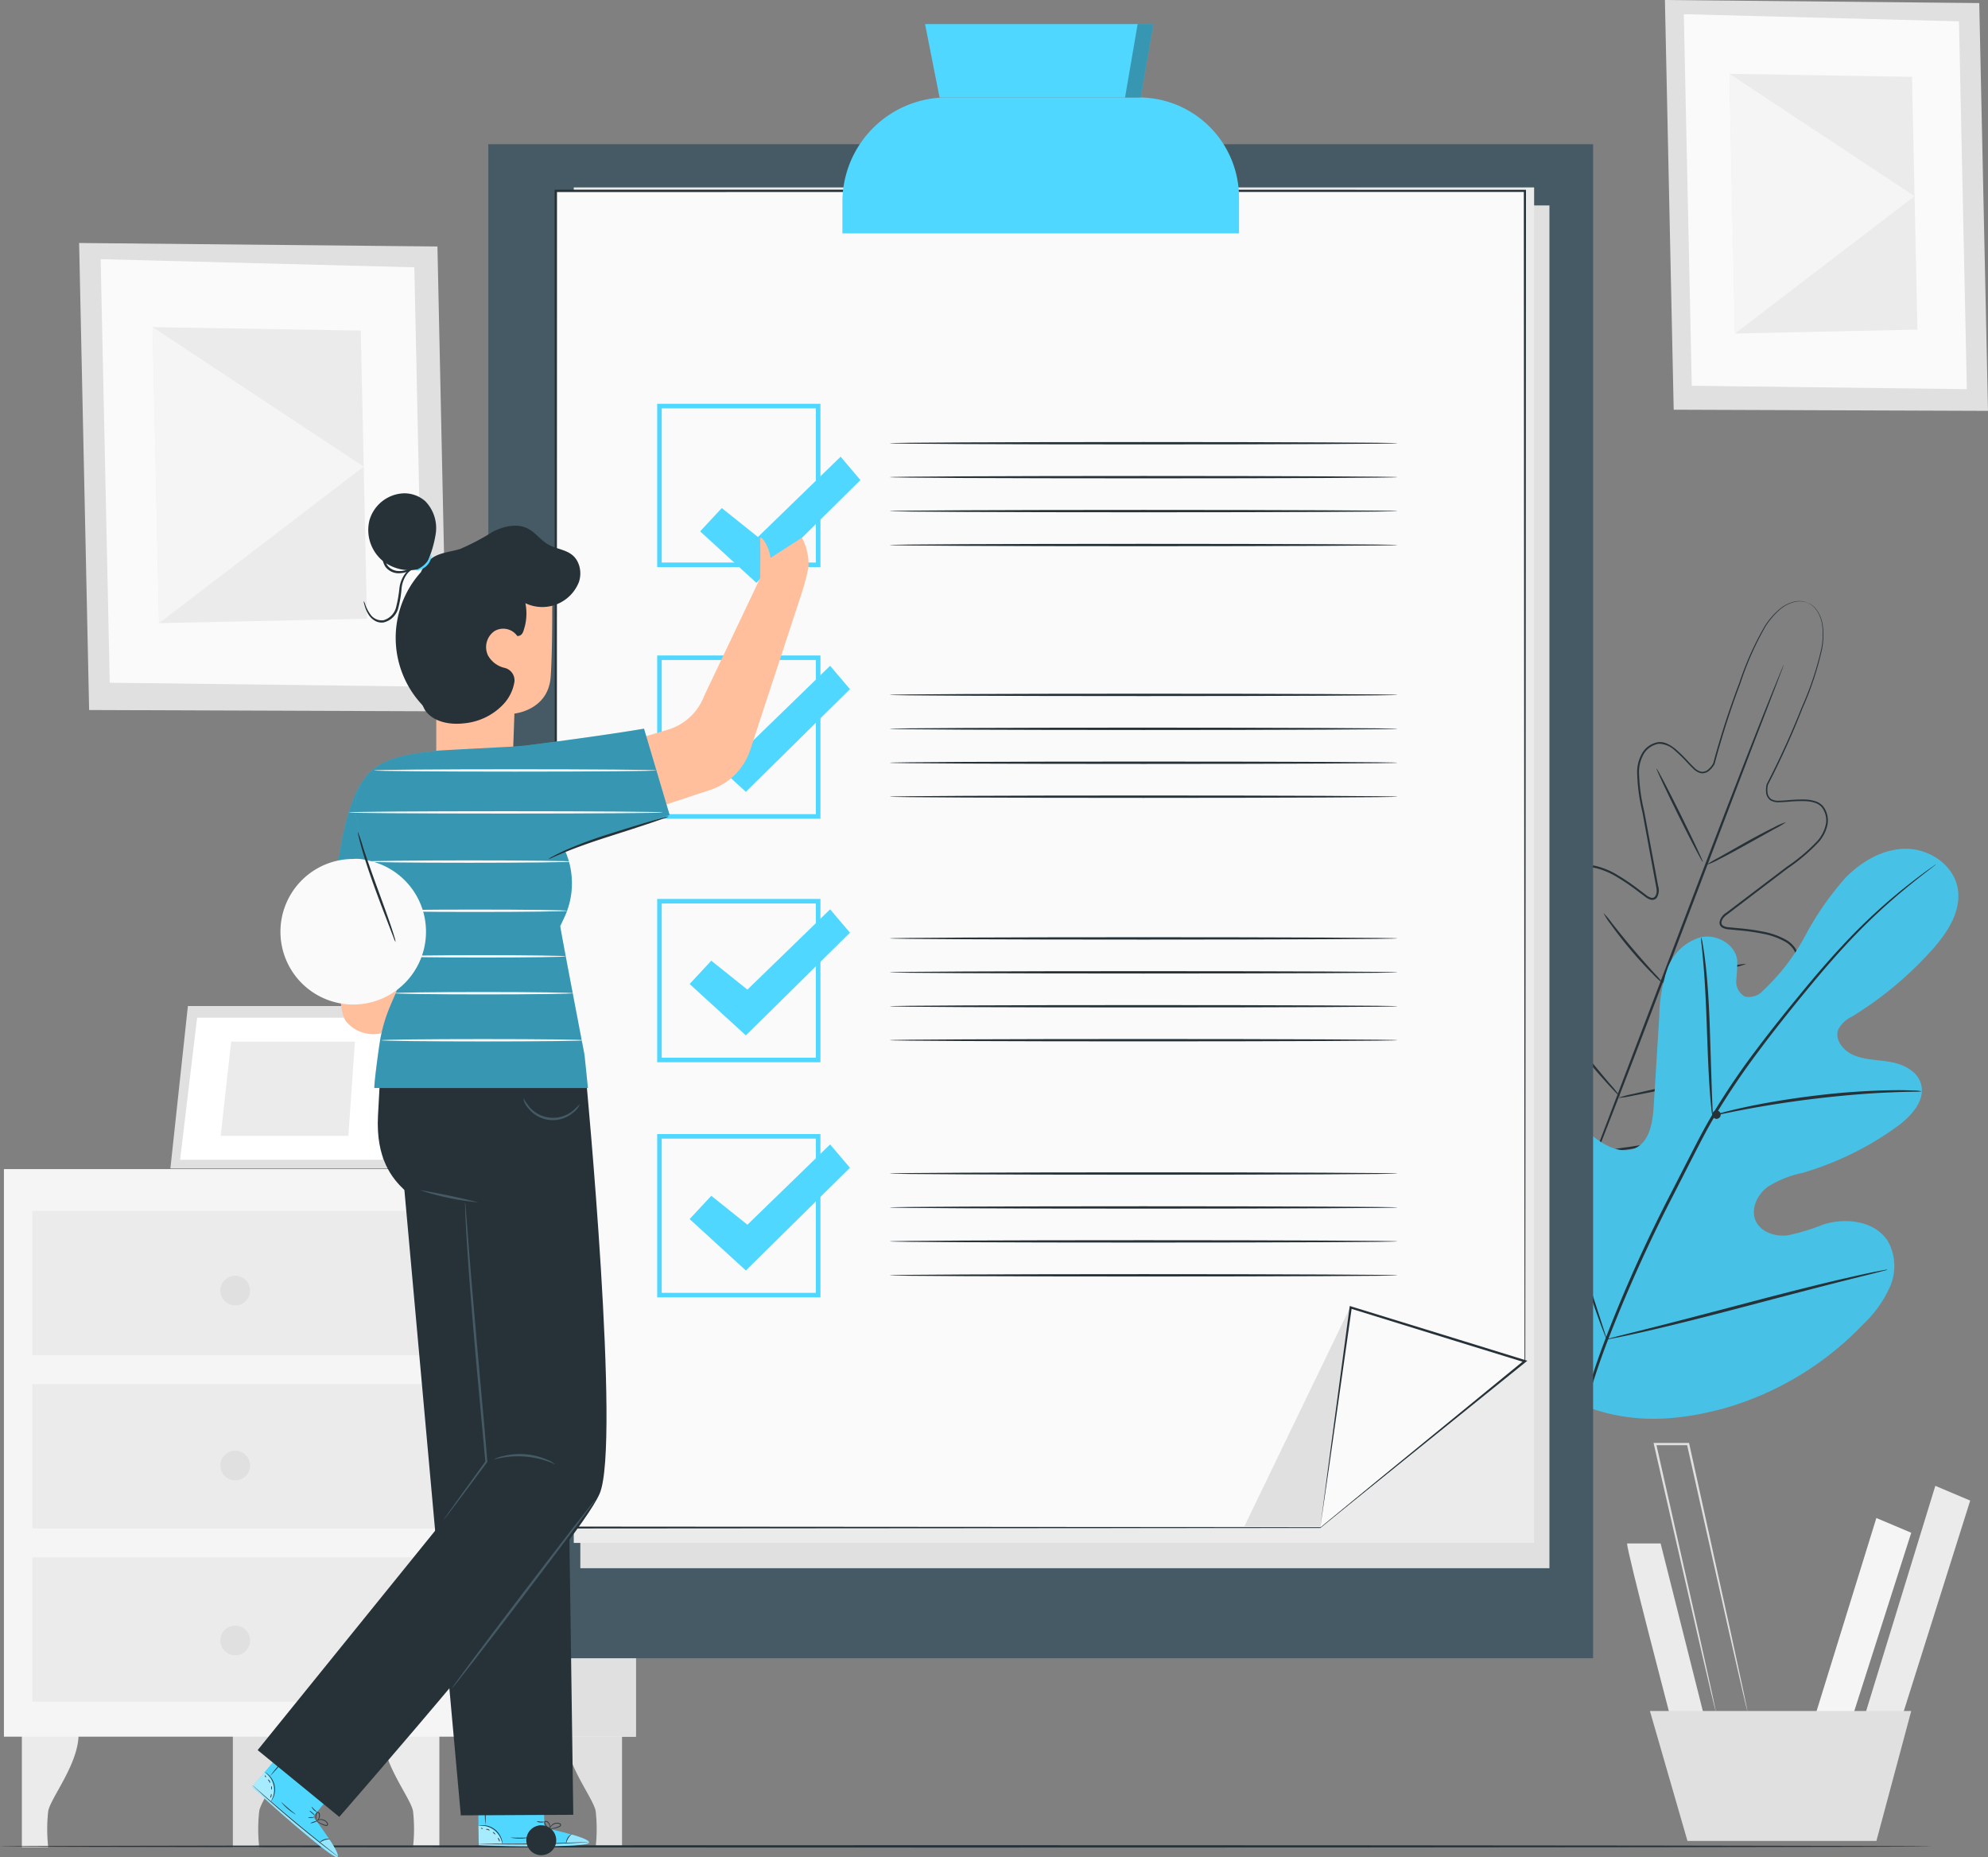 <svg xmlns="http://www.w3.org/2000/svg" width="280.583" height="262.106" viewBox="0 0 280.583 262.106">
  <rect x="0" y="0" width="280.583" height="262.106" fill="#808080" stroke="none"/>
  <g id="Grupo_953600" data-name="Grupo 953600" transform="translate(-800.268 -2572.736)">
    <g id="Grupo_953609" data-name="Grupo 953609">
      <g id="Grupo_953608" data-name="Grupo 953608">
        <path id="Trazado_636831" data-name="Trazado 636831" d="M803.353,2817.3v16.119h3.723a22.633,22.633,0,0,1,0-5.111c.357-1.9,4.4-6.8,4.279-11.008Z" fill="#ebebeb"/>
        <path id="Trazado_636832" data-name="Trazado 636832" d="M833.134,2817.3v16.119h3.723a22.572,22.572,0,0,1,0-5.111c.357-1.9,4.4-6.8,4.279-11.008Z" fill="#e0e0e0"/>
        <path id="Trazado_636833" data-name="Trazado 636833" d="M862.281,2817.3v16.119h-3.722a22.637,22.637,0,0,0,0-5.111c-.357-1.9-4.4-6.8-4.279-11.008Z" fill="#ebebeb"/>
        <path id="Trazado_636834" data-name="Trazado 636834" d="M888.06,2817.3v16.119h-3.723a22.572,22.572,0,0,0,0-5.111c-.356-1.9-4.4-6.8-4.279-11.008Z" fill="#e0e0e0"/>
        <rect id="Rectángulo_44958" data-name="Rectángulo 44958" width="89.19" height="80.096" transform="translate(800.821 2737.723)" fill="#f5f5f5"/>
        <path id="Trazado_636835" data-name="Trazado 636835" d="M865.984,2737.723l.664,80.1h23.364v-80.1Z" fill="#e0e0e0"/>
        <rect id="Rectángulo_44959" data-name="Rectángulo 44959" width="57.263" height="20.38" transform="translate(804.835 2743.615)" fill="#ebebeb"/>
        <rect id="Rectángulo_44960" data-name="Rectángulo 44960" width="57.263" height="20.38" transform="translate(804.835 2768.059)" fill="#ebebeb"/>
        <rect id="Rectángulo_44961" data-name="Rectángulo 44961" width="57.263" height="20.38" transform="translate(804.835 2792.503)" fill="#ebebeb"/>
        <g id="Grupo_953607" data-name="Grupo 953607">
          <g id="Grupo_953602" data-name="Grupo 953602">
            <g id="Grupo_953601" data-name="Grupo 953601">
              <path id="Trazado_636836" data-name="Trazado 636836" d="M826.786,2714.708l-2.47,22.921h31.646l2.625-22.921Z" fill="#e0e0e0"/>
            </g>
          </g>
          <g id="Grupo_953604" data-name="Grupo 953604">
            <g id="Grupo_953603" data-name="Grupo 953603">
              <path id="Trazado_636837" data-name="Trazado 636837" d="M828.087,2716.354l-2.4,20.057h28.56l2.311-20.057Z" fill="#fff"/>
            </g>
          </g>
          <g id="Grupo_953606" data-name="Grupo 953606">
            <g id="Grupo_953605" data-name="Grupo 953605">
              <path id="Trazado_636838" data-name="Trazado 636838" d="M832.893,2719.728l-1.479,13.31h18.023l.925-13.31Z" fill="#ebebeb"/>
            </g>
          </g>
        </g>
        <path id="Trazado_636839" data-name="Trazado 636839" d="M857.456,2724.579l6.537,13.142-8.031-.092,1.494-13.05" fill="#ebebeb"/>
      </g>
      <path id="Trazado_636840" data-name="Trazado 636840" d="M835.561,2754.871a2.094,2.094,0,1,1-2.095-2.1A2.1,2.1,0,0,1,835.561,2754.871Z" fill="#e0e0e0"/>
      <path id="Trazado_636841" data-name="Trazado 636841" d="M835.561,2779.557a2.094,2.094,0,1,1-2.095-2.095A2.094,2.094,0,0,1,835.561,2779.557Z" fill="#e0e0e0"/>
      <path id="Trazado_636842" data-name="Trazado 636842" d="M835.561,2804.243a2.094,2.094,0,1,1-2.095-2.095A2.095,2.095,0,0,1,835.561,2804.243Z" fill="#e0e0e0"/>
    </g>
    <g id="Grupo_953618" data-name="Grupo 953618">
      <g id="Grupo_953611" data-name="Grupo 953611">
        <g id="Grupo_953610" data-name="Grupo 953610">
          <path id="Trazado_636843" data-name="Trazado 636843" d="M862.008,2607.52l-50.573-.492,1.412,65.907,50.566.186Z" fill="#e0e0e0"/>
        </g>
      </g>
      <g id="Grupo_953613" data-name="Grupo 953613">
        <g id="Grupo_953612" data-name="Grupo 953612">
          <path id="Trazado_636844" data-name="Trazado 636844" d="M858.746,2610.46l-44.27-1.15,1.281,59.774,44.257.545Z" fill="#fafafa"/>
        </g>
      </g>
      <g id="Grupo_953615" data-name="Grupo 953615">
        <g id="Grupo_953614" data-name="Grupo 953614">
          <path id="Trazado_636845" data-name="Trazado 636845" d="M851.189,2619.389l-29.372-.489.9,41.779,29.348-.629Z" fill="#ebebeb"/>
        </g>
      </g>
      <g id="Grupo_953617" data-name="Grupo 953617">
        <g id="Grupo_953616" data-name="Grupo 953616">
          <path id="Trazado_636846" data-name="Trazado 636846" d="M822.712,2660.68l28.888-22.093L821.817,2618.9Z" fill="#f5f5f5"/>
        </g>
      </g>
    </g>
    <g id="Grupo_953627" data-name="Grupo 953627">
      <g id="Grupo_953620" data-name="Grupo 953620">
        <g id="Grupo_953619" data-name="Grupo 953619">
          <path id="Trazado_636847" data-name="Trazado 636847" d="M1079.617,2573.168l-44.366-.431,1.239,57.818,44.36.163Z" fill="#e0e0e0"/>
        </g>
      </g>
      <g id="Grupo_953622" data-name="Grupo 953622">
        <g id="Grupo_953621" data-name="Grupo 953621">
          <path id="Trazado_636848" data-name="Trazado 636848" d="M1076.755,2575.747l-38.836-1.009,1.124,52.438,38.825.478Z" fill="#fafafa"/>
        </g>
      </g>
      <g id="Grupo_953624" data-name="Grupo 953624">
        <g id="Grupo_953623" data-name="Grupo 953623">
          <path id="Trazado_636849" data-name="Trazado 636849" d="M1070.126,2583.58l-25.767-.428.785,36.651,25.746-.552Z" fill="#ebebeb"/>
        </g>
      </g>
      <g id="Grupo_953626" data-name="Grupo 953626">
        <g id="Grupo_953625" data-name="Grupo 953625">
          <path id="Trazado_636850" data-name="Trazado 636850" d="M1045.144,2619.8l25.343-19.381-26.128-17.27Z" fill="#f5f5f5"/>
        </g>
      </g>
    </g>
    <g id="Grupo_953634" data-name="Grupo 953634">
      <g id="Grupo_953628" data-name="Grupo 953628">
        <path id="Trazado_636851" data-name="Trazado 636851" d="M1029.919,2790.554c-.189.567,6.43,25.72,6.43,25.72l4.539-.946-6.241-24.774Z" fill="#ebebeb"/>
      </g>
      <g id="Grupo_953629" data-name="Grupo 953629">
        <path id="Trazado_636852" data-name="Trazado 636852" d="M1065.095,2786.961l-9.078,29.313h5.3l8.7-27.233Z" fill="#f5f5f5"/>
      </g>
      <g id="Grupo_953630" data-name="Grupo 953630">
        <path id="Trazado_636853" data-name="Trazado 636853" d="M1073.416,2782.422l-10.4,33.852h5.3l10.023-31.771Z" fill="#ebebeb"/>
      </g>
      <g id="Grupo_953631" data-name="Grupo 953631">
        <path id="Trazado_636854" data-name="Trazado 636854" d="M1033.134,2814.193l5.3,18.344h26.666l4.917-18.344Z" fill="#e0e0e0"/>
      </g>
      <g id="Grupo_953633" data-name="Grupo 953633">
        <g id="Grupo_953632" data-name="Grupo 953632">
          <path id="Trazado_636855" data-name="Trazado 636855" d="M1046.889,2814.193a.918.918,0,0,1-.059-.188l-.141-.561c-.122-.516-.293-1.241-.512-2.166-.436-1.909-1.06-4.637-1.832-8.012-1.525-6.806-3.632-16.213-5.985-26.714l.163.131h-4.669l.163-.2,6.021,26.737c.747,3.384,1.35,6.121,1.772,8.034.2.931.354,1.661.464,2.18l.113.568a.851.851,0,0,1,.027.2.934.934,0,0,1-.059-.188l-.144-.561c-.125-.515-.3-1.241-.524-2.166l-1.873-8.011-6.123-26.714-.047-.2h5.014l.028.131c2.313,10.51,4.385,19.924,5.884,26.736.729,3.384,1.318,6.121,1.73,8.034.194.931.345,1.661.453,2.18l.11.568A.9.9,0,0,1,1046.889,2814.193Z" fill="#e0e0e0"/>
        </g>
      </g>
    </g>
    <g id="Grupo_953636" data-name="Grupo 953636">
      <g id="Grupo_953635" data-name="Grupo 953635">
        <path id="Trazado_636856" data-name="Trazado 636856" d="M1072.945,2833.3c0,.092-61.046.167-136.332.167-75.312,0-136.345-.075-136.345-.167s61.033-.168,136.345-.168C1011.9,2833.137,1072.945,2833.212,1072.945,2833.3Z" fill="#263238"/>
      </g>
    </g>
    <g id="Grupo_953653" data-name="Grupo 953653">
      <g id="Grupo_953638" data-name="Grupo 953638">
        <g id="Grupo_953637" data-name="Grupo 953637">
          <path id="Trazado_636857" data-name="Trazado 636857" d="M1055.393,2657.811a2.442,2.442,0,0,0-.456-.14,3.171,3.171,0,0,0-1.394.02,5.049,5.049,0,0,0-2.028,1.041,10.8,10.8,0,0,0-2.057,2.4,43.092,43.092,0,0,0-3.563,8.062,118.127,118.127,0,0,0-3.626,11.335l0,.015-.005.009a3.328,3.328,0,0,1-.75.928,1.481,1.481,0,0,1-1.169.373,2.167,2.167,0,0,1-1.076-.621c-.3-.279-.582-.575-.866-.873a19.842,19.842,0,0,0-1.782-1.739,3.283,3.283,0,0,0-2.253-.921,3.046,3.046,0,0,0-2.066,1.377,5.176,5.176,0,0,0-.711,2.553,25.7,25.7,0,0,0,.744,5.621q.537,2.885,1.1,5.907.281,1.511.569,3.056.142.773.289,1.553a2.017,2.017,0,0,1-.184,1.646.813.813,0,0,1-.859.292,2.153,2.153,0,0,1-.76-.4l-1.305-.977a29.143,29.143,0,0,0-2.724-1.834,10.393,10.393,0,0,0-3.048-1.269,3.581,3.581,0,0,0-1.622.011,2.4,2.4,0,0,0-1.321.887,5.449,5.449,0,0,0-.866,3.213,18.024,18.024,0,0,0,.337,3.485,44.458,44.458,0,0,0,1.96,6.93,9.18,9.18,0,0,1,.562,1.788,1.305,1.305,0,0,1-.238.992,1.214,1.214,0,0,1-.186.187.624.624,0,0,1-.25.147.77.77,0,0,1-.56-.123,9.6,9.6,0,0,1-1.487-1.183l-1.378-1.278a20.457,20.457,0,0,0-2.924-2.354,6.147,6.147,0,0,0-1.687-.768,2.094,2.094,0,0,0-1.719.213,2.489,2.489,0,0,0-.972,1.49,7.548,7.548,0,0,0-.23,1.881,15.891,15.891,0,0,0,.484,3.84,33.425,33.425,0,0,0,2.792,7.39,55.93,55.93,0,0,0,4.162,6.914,39.494,39.494,0,0,0,2.5,3.234l2.611,3.2.03.037-.154-.06,4.087-.594a37.9,37.9,0,0,0,4.033-.7,55.865,55.865,0,0,0,7.733-2.32,33.416,33.416,0,0,0,7.039-3.592,15.9,15.9,0,0,0,2.943-2.518,7.6,7.6,0,0,0,1.1-1.547,2.5,2.5,0,0,0,.284-1.757,2.1,2.1,0,0,0-1.128-1.315,6.148,6.148,0,0,0-1.766-.566,20.439,20.439,0,0,0-3.748-.224l-1.88.02a9.617,9.617,0,0,1-1.9-.125.765.765,0,0,1-.5-.286.625.625,0,0,1-.085-.277,1.15,1.15,0,0,1-.012-.264,1.307,1.307,0,0,1,.492-.894,9.227,9.227,0,0,1,1.619-.945,44.473,44.473,0,0,0,6.111-3.813,18.023,18.023,0,0,0,2.593-2.354,5.442,5.442,0,0,0,1.517-2.962,2.4,2.4,0,0,0-.384-1.544,3.582,3.582,0,0,0-1.2-1.1,10.359,10.359,0,0,0-3.109-1.108,29.275,29.275,0,0,0-3.25-.474l-1.623-.154a2.151,2.151,0,0,1-.829-.221.81.81,0,0,1-.433-.8,2.029,2.029,0,0,1,.975-1.339l1.258-.955,2.475-1.879,4.786-3.632a25.65,25.65,0,0,0,4.329-3.66,5.178,5.178,0,0,0,1.189-2.369,3.048,3.048,0,0,0-.606-2.407,2.213,2.213,0,0,0-1.053-.628,5.1,5.1,0,0,0-1.235-.2,19.945,19.945,0,0,0-2.487.089c-.41.03-.818.06-1.228.064a2.158,2.158,0,0,1-1.214-.265,1.48,1.48,0,0,1-.613-1.062,3.3,3.3,0,0,1,.069-1.19l0-.01.007-.014a117.84,117.84,0,0,0,4.93-10.809,44.307,44.307,0,0,0,2.794-8.344,10.861,10.861,0,0,0,.128-3.152,5.119,5.119,0,0,0-.748-2.149,3.078,3.078,0,0,0-1-.971,2.414,2.414,0,0,0-.428-.208,1.72,1.72,0,0,1,.442.184,3.015,3.015,0,0,1,1.028.964,5.124,5.124,0,0,1,.784,2.169,10.9,10.9,0,0,1-.1,3.181,43.865,43.865,0,0,1-2.756,8.385,116.388,116.388,0,0,1-4.9,10.849l.01-.023a3.1,3.1,0,0,0-.061,1.108,1.277,1.277,0,0,0,.525.918,1.977,1.977,0,0,0,1.1.226c.4-.006.8-.036,1.212-.068a20.1,20.1,0,0,1,2.516-.1,5.284,5.284,0,0,1,1.291.21,2.438,2.438,0,0,1,1.155.689,3.266,3.266,0,0,1,.671,2.6,5.412,5.412,0,0,1-1.234,2.485,25.82,25.82,0,0,1-4.367,3.714l-4.775,3.638-2.47,1.882-1.256.957a2.9,2.9,0,0,0-.571.5,1.294,1.294,0,0,0-.3.642.524.524,0,0,0,.293.528,1.881,1.881,0,0,0,.723.184l1.618.152a29.416,29.416,0,0,1,3.283.473,10.652,10.652,0,0,1,3.2,1.14,3.88,3.88,0,0,1,1.293,1.188,2.7,2.7,0,0,1,.433,1.728,5.72,5.72,0,0,1-1.587,3.139,18.244,18.244,0,0,1-2.634,2.4,44.813,44.813,0,0,1-6.152,3.847,9.12,9.12,0,0,0-1.556.9.986.986,0,0,0-.385.677.837.837,0,0,0,.01.2c.007.051.026.173.045.162a.549.549,0,0,0,.3.138,9.546,9.546,0,0,0,1.821.114l1.877-.021a20.74,20.74,0,0,1,3.809.226,6.457,6.457,0,0,1,1.862.6,2.418,2.418,0,0,1,1.29,1.523,2.819,2.819,0,0,1-.308,1.98,7.9,7.9,0,0,1-1.143,1.619,16.251,16.251,0,0,1-3,2.571,33.757,33.757,0,0,1-7.107,3.632,56.31,56.31,0,0,1-7.782,2.336,37.632,37.632,0,0,1-4.048.7l-4.094.6-.094.013-.06-.073-.03-.037-2.614-3.2a39.649,39.649,0,0,1-2.514-3.245,56.227,56.227,0,0,1-4.187-6.959,33.771,33.771,0,0,1-2.816-7.465,16.17,16.17,0,0,1-.49-3.919,7.888,7.888,0,0,1,.242-1.966,2.813,2.813,0,0,1,1.106-1.671,2.417,2.417,0,0,1,1.978-.258,6.427,6.427,0,0,1,1.78.809,20.674,20.674,0,0,1,2.97,2.393l1.376,1.277a9.463,9.463,0,0,0,1.423,1.14.556.556,0,0,0,.315.1c.007.02.1-.057.142-.09a.8.8,0,0,0,.14-.14.988.988,0,0,0,.172-.76,9.131,9.131,0,0,0-.543-1.715,44.8,44.8,0,0,1-1.967-6.982,18.355,18.355,0,0,1-.338-3.546,5.728,5.728,0,0,1,.934-3.391,2.7,2.7,0,0,1,1.48-.99,3.876,3.876,0,0,1,1.756-.013,10.641,10.641,0,0,1,3.135,1.308,29.293,29.293,0,0,1,2.749,1.856l1.3.976a1.891,1.891,0,0,0,.659.351.522.522,0,0,0,.573-.189,1.278,1.278,0,0,0,.216-.673,2.879,2.879,0,0,0-.084-.756q-.142-.78-.286-1.551-.283-1.545-.563-3.055-.556-3.021-1.088-5.9a25.891,25.891,0,0,1-.737-5.686,5.426,5.426,0,0,1,.756-2.67,3.273,3.273,0,0,1,2.244-1.477,2.444,2.444,0,0,1,1.32.265,5.314,5.314,0,0,1,1.1.712,20.01,20.01,0,0,1,1.8,1.763c.282.3.561.593.852.866a1.968,1.968,0,0,0,.964.57,1.269,1.269,0,0,0,1.006-.325,3.121,3.121,0,0,0,.7-.861l-.009.023a117.026,117.026,0,0,1,3.676-11.344,42.668,42.668,0,0,1,3.62-8.067,10.786,10.786,0,0,1,2.1-2.4,5.059,5.059,0,0,1,2.068-1.031,3.1,3.1,0,0,1,1.412.007A1.771,1.771,0,0,1,1055.393,2657.811Z" fill="#263238"/>
        </g>
      </g>
      <g id="Grupo_953640" data-name="Grupo 953640">
        <g id="Grupo_953639" data-name="Grupo 953639">
          <path id="Trazado_636858" data-name="Trazado 636858" d="M1052.02,2666.558a1.136,1.136,0,0,1-.065.21l-.221.6c-.21.548-.505,1.323-.883,2.312l-3.271,8.491-10.679,28.057c-4.156,10.966-7.957,20.879-10.773,28.029-1.407,3.575-2.559,6.464-3.371,8.453l-.941,2.288-.252.592a1.127,1.127,0,0,1-.1.2,1.094,1.094,0,0,1,.065-.21l.222-.6c.209-.548.5-1.323.882-2.311l3.271-8.491c2.74-7.2,6.512-17.11,10.681-28.062s7.955-20.874,10.771-28.024c1.407-3.575,2.559-6.464,3.371-8.453.4-.979.718-1.746.941-2.289l.252-.592A1.083,1.083,0,0,1,1052.02,2666.558Z" fill="#263238"/>
        </g>
      </g>
      <g id="Grupo_953642" data-name="Grupo 953642">
        <g id="Grupo_953641" data-name="Grupo 953641">
          <path id="Trazado_636859" data-name="Trazado 636859" d="M1052.366,2688.746a11.291,11.291,0,0,1-1.608.955l-3.939,2.191c-1.539.855-2.941,1.618-3.975,2.136a8.668,8.668,0,0,1-1.718.749,13,13,0,0,1,1.606-.958l3.925-2.22c1.54-.856,2.952-1.6,3.991-2.108A9.587,9.587,0,0,1,1052.366,2688.746Z" fill="#263238"/>
        </g>
      </g>
      <g id="Grupo_953644" data-name="Grupo 953644">
        <g id="Grupo_953643" data-name="Grupo 953643">
          <path id="Trazado_636860" data-name="Trazado 636860" d="M1040.6,2694.388c-.083.041-1.612-2.876-3.415-6.516s-3.2-6.625-3.115-6.666,1.612,2.876,3.415,6.517S1040.688,2694.347,1040.6,2694.388Z" fill="#263238"/>
        </g>
      </g>
      <g id="Grupo_953646" data-name="Grupo 953646">
        <g id="Grupo_953645" data-name="Grupo 953645">
          <path id="Trazado_636861" data-name="Trazado 636861" d="M1034.983,2711.514a9.873,9.873,0,0,1-1.414-1.288c-.834-.836-1.954-2.023-3.117-3.4s-2.153-2.676-2.837-3.638a9.738,9.738,0,0,1-1.036-1.607,12.1,12.1,0,0,1,1.225,1.465c.73.923,1.743,2.194,2.9,3.563s2.245,2.579,3.033,3.454A12.072,12.072,0,0,1,1034.983,2711.514Z" fill="#263238"/>
        </g>
      </g>
      <g id="Grupo_953648" data-name="Grupo 953648">
        <g id="Grupo_953647" data-name="Grupo 953647">
          <path id="Trazado_636862" data-name="Trazado 636862" d="M1046.744,2708.751a9.117,9.117,0,0,1-1.7.5c-1.056.265-2.521.608-4.143.968s-3.1.666-4.165.872a.886.886,0,1,1-.051-.232c1.056-.265,2.521-.608,4.144-.967s3.094-.666,4.164-.872A9.287,9.287,0,0,1,1046.744,2708.751Z" fill="#263238"/>
        </g>
      </g>
      <g id="Grupo_953650" data-name="Grupo 953650">
        <g id="Grupo_953649" data-name="Grupo 953649">
          <path id="Trazado_636863" data-name="Trazado 636863" d="M1043.7,2724.5a15.25,15.25,0,0,1-2.186.583c-1.359.318-3.241.735-5.325,1.176s-3.974.821-5.346,1.08a15.055,15.055,0,0,1-2.234.351,15.1,15.1,0,0,1,2.185-.583c1.36-.318,3.242-.735,5.326-1.176s3.974-.821,5.345-1.08A14.959,14.959,0,0,1,1043.7,2724.5Z" fill="#263238"/>
        </g>
      </g>
      <g id="Grupo_953652" data-name="Grupo 953652">
        <g id="Grupo_953651" data-name="Grupo 953651">
          <path id="Trazado_636864" data-name="Trazado 636864" d="M1028.95,2727.513a2.415,2.415,0,0,1-.483-.439c-.3-.3-.711-.737-1.217-1.289-1.008-1.1-2.368-2.664-3.794-4.449s-2.655-3.45-3.511-4.677c-.429-.613-.766-1.117-.991-1.469a2.426,2.426,0,0,1-.322-.568,2.481,2.481,0,0,1,.428.492l1.076,1.405c.9,1.19,2.157,2.829,3.582,4.608s2.749,3.359,3.71,4.5A19.177,19.177,0,0,1,1028.95,2727.513Z" fill="#263238"/>
        </g>
      </g>
    </g>
    <g id="Grupo_953673" data-name="Grupo 953673">
      <g id="Grupo_953655" data-name="Grupo 953655">
        <g id="Grupo_953654" data-name="Grupo 953654">
          <path id="Trazado_636865" data-name="Trazado 636865" d="M1022.519,2770.583c-11.165-9-12.782-24.387-11.381-38.025.234-2.276.148-4.7,1.371-6.627s3.85-3.122,5.827-2.02c1.64.914,2.243,2.936,3.079,4.631a13.374,13.374,0,0,0,5,5.478c1.4.854,3.167,1.438,4.656.746,2.043-.951,2.461-3.655,2.6-5.925q.394-6.348.791-12.7a21.234,21.234,0,0,1,1.147-6.693,7.057,7.057,0,0,1,4.751-4.457c2.2-.456,4.785.972,5.089,3.225a21.027,21.027,0,0,1-.13,2.83,2.4,2.4,0,0,0,1.243,2.343,2.752,2.752,0,0,0,2.564-.871,30.275,30.275,0,0,0,5.978-7.807,41.973,41.973,0,0,1,5.632-8.094c2.3-2.353,5.373-4.132,8.635-4.093s6.589,2.282,7.191,5.529-1.485,6.374-3.694,8.825a50.766,50.766,0,0,1-11.237,9.33,4.192,4.192,0,0,0-1.9,1.776c-.6,1.48.734,3.081,2.194,3.68,1.653.68,3.5.63,5.256.96s3.618,1.242,4.173,2.96c.771,2.383-1.336,4.682-3.354,6.143a43.494,43.494,0,0,1-13.352,6.533,14.67,14.67,0,0,0-4.932,1.992c-1.427,1.081-2.379,3.065-1.676,4.719s2.757,2.311,4.528,2.106a30.386,30.386,0,0,0,5.111-1.56c3.2-.964,7.212-.472,9.025,2.36a7.2,7.2,0,0,1,.329,6.4,16.585,16.585,0,0,1-3.826,5.372,43.747,43.747,0,0,1-19.531,11.817c-7.406,2.012-14.157,2.231-21.166-.892" fill="#4fd7ff"/>
        </g>
      </g>
      <g id="Grupo_953657" data-name="Grupo 953657" opacity="0.1">
        <g id="Grupo_953656" data-name="Grupo 953656">
          <path id="Trazado_636866" data-name="Trazado 636866" d="M1022.519,2770.583c-11.165-9-12.782-24.387-11.381-38.025.234-2.276.148-4.7,1.371-6.627s3.85-3.122,5.827-2.02c1.64.914,2.243,2.936,3.079,4.631a13.374,13.374,0,0,0,5,5.478c1.4.854,3.167,1.438,4.656.746,2.043-.951,2.461-3.655,2.6-5.925q.394-6.348.791-12.7a21.234,21.234,0,0,1,1.147-6.693,7.057,7.057,0,0,1,4.751-4.457c2.2-.456,4.785.972,5.089,3.225a21.027,21.027,0,0,1-.13,2.83,2.4,2.4,0,0,0,1.243,2.343,2.752,2.752,0,0,0,2.564-.871,30.275,30.275,0,0,0,5.978-7.807,41.973,41.973,0,0,1,5.632-8.094c2.3-2.353,5.373-4.132,8.635-4.093s6.589,2.282,7.191,5.529-1.485,6.374-3.694,8.825a50.766,50.766,0,0,1-11.237,9.33,4.192,4.192,0,0,0-1.9,1.776c-.6,1.48.734,3.081,2.194,3.68,1.653.68,3.5.63,5.256.96s3.618,1.242,4.173,2.96c.771,2.383-1.336,4.682-3.354,6.143a43.494,43.494,0,0,1-13.352,6.533,14.67,14.67,0,0,0-4.932,1.992c-1.427,1.081-2.379,3.065-1.676,4.719s2.757,2.311,4.528,2.106a30.386,30.386,0,0,0,5.111-1.56c3.2-.964,7.212-.472,9.025,2.36a7.2,7.2,0,0,1,.329,6.4,16.585,16.585,0,0,1-3.826,5.372,43.747,43.747,0,0,1-19.531,11.817c-7.406,2.012-14.157,2.231-21.166-.892"/>
        </g>
      </g>
      <g id="Grupo_953660" data-name="Grupo 953660">
        <g id="Grupo_953659" data-name="Grupo 953659">
          <g id="Grupo_953658" data-name="Grupo 953658">
            <path id="Trazado_636867" data-name="Trazado 636867" d="M1021.644,2780.706a99.88,99.88,0,0,1,4.991-18.45,203.742,203.742,0,0,1,9.574-21.34q1.418-2.767,2.8-5.465c.922-1.792,1.837-3.568,2.839-5.251a101.62,101.62,0,0,1,6.31-9.338c2.15-2.873,4.3-5.521,6.32-7.983s3.966-4.713,5.818-6.694a80.688,80.688,0,0,1,9.426-8.685c1.189-.936,2.134-1.63,2.782-2.093l.74-.521a1.7,1.7,0,0,1,.26-.165,1.609,1.609,0,0,1-.235.2c-.178.138-.415.321-.715.555-.631.484-1.56,1.2-2.732,2.153a85.307,85.307,0,0,0-9.31,8.761c-1.833,1.988-3.751,4.249-5.767,6.713s-4.144,5.122-6.281,7.994a103.069,103.069,0,0,0-6.265,9.315c-.993,1.675-1.9,3.437-2.821,5.233s-1.85,3.619-2.794,5.463a208.805,208.805,0,0,0-9.586,21.284,101.61,101.61,0,0,0-5.059,18.363" fill="#263238"/>
          </g>
        </g>
      </g>
      <g id="Grupo_953663" data-name="Grupo 953663">
        <g id="Grupo_953662" data-name="Grupo 953662">
          <g id="Grupo_953661" data-name="Grupo 953661">
            <path id="Trazado_636868" data-name="Trazado 636868" d="M1041.965,2730.192a4.627,4.627,0,0,1-.155-.983c-.077-.636-.156-1.558-.238-2.7-.166-2.282-.288-5.441-.408-8.924s-.287-6.632-.487-8.905c-.1-1.137-.185-2.056-.254-2.691a4.617,4.617,0,0,1-.059-.994,4.464,4.464,0,0,1,.22.971c.119.629.252,1.546.386,2.683.277,2.273.491,5.432.611,8.92.111,3.437.21,6.547.286,8.923.041,1.073.077,1.977.105,2.7A4.526,4.526,0,0,1,1041.965,2730.192Z" fill="#263238"/>
          </g>
        </g>
      </g>
      <g id="Grupo_953666" data-name="Grupo 953666">
        <g id="Grupo_953665" data-name="Grupo 953665">
          <g id="Grupo_953664" data-name="Grupo 953664">
            <path id="Trazado_636869" data-name="Trazado 636869" d="M1071.517,2726.741a6.346,6.346,0,0,1-1.173.059c-.753.016-1.844.032-3.189.095-2.693.1-6.406.381-10.49.864s-7.762,1.092-10.41,1.6c-1.326.246-2.393.474-3.132.628a.59.59,0,1,1-.038-.161c.729-.2,1.79-.476,3.112-.761,2.64-.589,6.323-1.239,10.42-1.731a103.118,103.118,0,0,1,10.53-.742c1.351-.025,2.445,0,3.2.04A6.152,6.152,0,0,1,1071.517,2726.741Z" fill="#263238"/>
          </g>
        </g>
      </g>
      <g id="Grupo_953669" data-name="Grupo 953669">
        <g id="Grupo_953668" data-name="Grupo 953668">
          <g id="Grupo_953667" data-name="Grupo 953667">
            <path id="Trazado_636870" data-name="Trazado 636870" d="M1027.031,2761.744a1.462,1.462,0,0,1-.176-.37l-.426-1.09c-.367-.948-.861-2.333-1.449-4.053-1.178-3.439-2.656-8.241-4.216-13.562s-2.992-10.132-4.1-13.59l-1.321-4.094c-.141-.446-.258-.814-.353-1.116a1.492,1.492,0,0,1-.1-.4,1.6,1.6,0,0,1,.175.37c.116.295.256.654.427,1.089.366.948.86,2.334,1.448,4.054,1.179,3.439,2.657,8.241,4.217,13.564s2.992,10.13,4.1,13.589c.543,1.681.989,3.065,1.32,4.093.142.446.258.814.354,1.116A1.511,1.511,0,0,1,1027.031,2761.744Z" fill="#263238"/>
          </g>
        </g>
      </g>
      <g id="Grupo_953672" data-name="Grupo 953672">
        <g id="Grupo_953671" data-name="Grupo 953671">
          <g id="Grupo_953670" data-name="Grupo 953670">
            <path id="Trazado_636871" data-name="Trazado 636871" d="M1066.661,2751.907a1.518,1.518,0,0,1-.4.133l-1.152.3-4.244,1.06c-3.584.9-8.519,2.192-13.97,3.63s-10.406,2.69-14.009,3.512c-1.8.412-3.263.731-4.276.93-.469.089-.855.162-1.169.223a1.557,1.557,0,0,1-.414.049,1.534,1.534,0,0,1,.4-.133l1.151-.3,4.244-1.06c3.584-.9,8.52-2.192,13.973-3.63s10.4-2.69,14.006-3.512c1.8-.412,3.263-.73,4.277-.93l1.169-.223A1.567,1.567,0,0,1,1066.661,2751.907Z" fill="#263238"/>
          </g>
        </g>
      </g>
    </g>
    <g id="Grupo_953732" data-name="Grupo 953732">
      <g id="Grupo_953674" data-name="Grupo 953674">
        <rect id="Rectángulo_44962" data-name="Rectángulo 44962" width="155.925" height="213.661" transform="translate(869.19 2593.091)" fill="#455a64"/>
      </g>
      <g id="Grupo_953675" data-name="Grupo 953675">
        <path id="Trazado_636872" data-name="Trazado 636872" d="M1018.952,2794.045H882.174V2601.727h136.778v192.318Z" fill="#e0e0e0"/>
      </g>
      <g id="Grupo_953676" data-name="Grupo 953676">
        <path id="Trazado_636873" data-name="Trazado 636873" d="M1016.791,2790.477H881.246V2599.184h135.546v191.293Z" fill="#ebebeb"/>
      </g>
      <g id="Grupo_953680" data-name="Grupo 953680">
        <g id="Grupo_953677" data-name="Grupo 953677">
          <path id="Trazado_636874" data-name="Trazado 636874" d="M1002.226,2775.59,986.614,2788.3h-107.9V2599.669h136.778v165.167Z" fill="#fafafa"/>
        </g>
        <g id="Grupo_953679" data-name="Grupo 953679">
          <g id="Grupo_953678" data-name="Grupo 953678">
            <path id="Trazado_636875" data-name="Trazado 636875" d="M1002.226,2775.59s.277-.236.834-.693l2.5-2.045c2.221-1.809,5.532-4.5,9.9-8.058l-.02.041c-.016-27.131-.052-87.416-.1-165.166l.151.151-135.584.016h-1.194l.167-.167c-.012,70.917-.024,136.339-.033,188.634l-.134-.134,107.9.077-.036.012,11.724-9.51,2.938-2.374c.654-.526.986-.784.986-.784s-.319.273-.967.807l-2.92,2.4q-3.9,3.19-11.689,9.554l-.015.013h-.021l-107.9.077h-.134v-.134c-.009-52.295-.021-117.717-.034-188.634v-.168h1.362l135.584.017h.152v.151c-.047,77.75-.082,138.036-.1,165.166v.026l-.02.016-9.932,8.018q-1.669,1.341-2.518,2.023C1002.514,2775.369,1002.226,2775.59,1002.226,2775.59Z" fill="#263238"/>
          </g>
        </g>
      </g>
      <g id="Grupo_953681" data-name="Grupo 953681">
        <path id="Rectángulo_44963" data-name="Rectángulo 44963" d="M14.757,0H41.825A14.154,14.154,0,0,1,55.98,14.154v5.036a0,0,0,0,1,0,0H0a0,0,0,0,1,0,0V14.757A14.757,14.757,0,0,1,14.757,0Z" transform="translate(919.163 2586.486)" fill="#4fd7ff"/>
      </g>
      <g id="Grupo_953682" data-name="Grupo 953682">
        <path id="Trazado_636876" data-name="Trazado 636876" d="M932.874,2586.486l-2.046-10.351h32.232l-1.791,10.351Z" fill="#4fd7ff"/>
      </g>
      <g id="Grupo_953692" data-name="Grupo 953692">
        <g id="Grupo_953683" data-name="Grupo 953683">
          <path id="Trazado_636877" data-name="Trazado 636877" d="M916.064,2652.765H893.021v-23.043h23.043Zm-22.4-.643h21.757v-21.757H893.664Z" fill="#4fd7ff"/>
        </g>
        <g id="Grupo_953685" data-name="Grupo 953685">
          <g id="Grupo_953684" data-name="Grupo 953684">
            <path id="Trazado_636878" data-name="Trazado 636878" d="M997.492,2635.286c0,.093-16.04.168-35.822.168s-35.825-.075-35.825-.168,16.037-.167,35.825-.167S997.492,2635.194,997.492,2635.286Z" fill="#263238"/>
          </g>
        </g>
        <g id="Grupo_953687" data-name="Grupo 953687">
          <g id="Grupo_953686" data-name="Grupo 953686">
            <path id="Trazado_636879" data-name="Trazado 636879" d="M997.492,2640.075c0,.092-16.04.167-35.822.167s-35.825-.075-35.825-.167,16.037-.168,35.825-.168S997.492,2639.982,997.492,2640.075Z" fill="#263238"/>
          </g>
        </g>
        <g id="Grupo_953689" data-name="Grupo 953689">
          <g id="Grupo_953688" data-name="Grupo 953688">
            <path id="Trazado_636880" data-name="Trazado 636880" d="M997.492,2644.863c0,.092-16.04.167-35.822.167s-35.825-.075-35.825-.167,16.037-.167,35.825-.167S997.492,2644.771,997.492,2644.863Z" fill="#263238"/>
          </g>
        </g>
        <g id="Grupo_953691" data-name="Grupo 953691">
          <g id="Grupo_953690" data-name="Grupo 953690">
            <path id="Trazado_636881" data-name="Trazado 636881" d="M997.492,2649.651c0,.093-16.04.168-35.822.168s-35.825-.075-35.825-.168,16.037-.167,35.825-.167S997.492,2649.559,997.492,2649.651Z" fill="#263238"/>
          </g>
        </g>
      </g>
      <g id="Grupo_953703" data-name="Grupo 953703">
        <g id="Grupo_953693" data-name="Grupo 953693">
          <path id="Trazado_636882" data-name="Trazado 636882" d="M916.064,2688.278H893.021v-23.043h23.043Zm-22.4-.643h21.757v-21.757H893.664Z" fill="#4fd7ff"/>
        </g>
        <g id="Grupo_953694" data-name="Grupo 953694">
          <path id="Trazado_636883" data-name="Trazado 636883" d="M897.6,2677.231l3.059-3.286,5.1,4.079,11.67-11.33,2.8,3.295-14.692,14.493Z" fill="#4fd7ff"/>
        </g>
        <g id="Grupo_953696" data-name="Grupo 953696">
          <g id="Grupo_953695" data-name="Grupo 953695">
            <path id="Trazado_636884" data-name="Trazado 636884" d="M997.492,2670.8c0,.092-16.04.167-35.822.167s-35.825-.075-35.825-.167,16.037-.168,35.825-.168S997.492,2670.707,997.492,2670.8Z" fill="#263238"/>
          </g>
        </g>
        <g id="Grupo_953698" data-name="Grupo 953698">
          <g id="Grupo_953697" data-name="Grupo 953697">
            <path id="Trazado_636885" data-name="Trazado 636885" d="M997.492,2675.588c0,.092-16.04.167-35.822.167s-35.825-.075-35.825-.167,16.037-.167,35.825-.167S997.492,2675.5,997.492,2675.588Z" fill="#263238"/>
          </g>
        </g>
        <g id="Grupo_953700" data-name="Grupo 953700">
          <g id="Grupo_953699" data-name="Grupo 953699">
            <path id="Trazado_636886" data-name="Trazado 636886" d="M997.492,2680.376c0,.093-16.04.168-35.822.168s-35.825-.075-35.825-.168,16.037-.167,35.825-.167S997.492,2680.284,997.492,2680.376Z" fill="#263238"/>
          </g>
        </g>
        <g id="Grupo_953702" data-name="Grupo 953702">
          <g id="Grupo_953701" data-name="Grupo 953701">
            <path id="Trazado_636887" data-name="Trazado 636887" d="M997.492,2685.165c0,.092-16.04.167-35.822.167s-35.825-.075-35.825-.167,16.037-.168,35.825-.168S997.492,2685.072,997.492,2685.165Z" fill="#263238"/>
          </g>
        </g>
      </g>
      <g id="Grupo_953714" data-name="Grupo 953714">
        <g id="Grupo_953704" data-name="Grupo 953704">
          <path id="Trazado_636888" data-name="Trazado 636888" d="M916.064,2722.644H893.021V2699.6h23.043Zm-22.4-.643h21.757v-21.758H893.664Z" fill="#4fd7ff"/>
        </g>
        <g id="Grupo_953705" data-name="Grupo 953705">
          <path id="Trazado_636889" data-name="Trazado 636889" d="M897.6,2711.6l3.059-3.286,5.1,4.079,11.67-11.33,2.8,3.295-14.692,14.493Z" fill="#4fd7ff"/>
        </g>
        <g id="Grupo_953707" data-name="Grupo 953707">
          <g id="Grupo_953706" data-name="Grupo 953706">
            <path id="Trazado_636890" data-name="Trazado 636890" d="M997.492,2705.165c0,.093-16.04.168-35.822.168s-35.825-.075-35.825-.168,16.037-.167,35.825-.167S997.492,2705.073,997.492,2705.165Z" fill="#263238"/>
          </g>
        </g>
        <g id="Grupo_953709" data-name="Grupo 953709">
          <g id="Grupo_953708" data-name="Grupo 953708">
            <path id="Trazado_636891" data-name="Trazado 636891" d="M997.492,2709.954c0,.092-16.04.167-35.822.167s-35.825-.075-35.825-.167,16.037-.168,35.825-.168S997.492,2709.861,997.492,2709.954Z" fill="#263238"/>
          </g>
        </g>
        <g id="Grupo_953711" data-name="Grupo 953711">
          <g id="Grupo_953710" data-name="Grupo 953710">
            <path id="Trazado_636892" data-name="Trazado 636892" d="M997.492,2714.742c0,.092-16.04.167-35.822.167s-35.825-.075-35.825-.167,16.037-.167,35.825-.167S997.492,2714.65,997.492,2714.742Z" fill="#263238"/>
          </g>
        </g>
        <g id="Grupo_953713" data-name="Grupo 953713">
          <g id="Grupo_953712" data-name="Grupo 953712">
            <path id="Trazado_636893" data-name="Trazado 636893" d="M997.492,2719.53c0,.093-16.04.168-35.822.168s-35.825-.075-35.825-.168,16.037-.167,35.825-.167S997.492,2719.438,997.492,2719.53Z" fill="#263238"/>
          </g>
        </g>
      </g>
      <g id="Grupo_953725" data-name="Grupo 953725">
        <g id="Grupo_953715" data-name="Grupo 953715">
          <path id="Trazado_636894" data-name="Trazado 636894" d="M916.064,2755.824H893.021v-23.043h23.043Zm-22.4-.642h21.757v-21.758H893.664Z" fill="#4fd7ff"/>
        </g>
        <g id="Grupo_953716" data-name="Grupo 953716">
          <path id="Trazado_636895" data-name="Trazado 636895" d="M897.6,2744.777l3.059-3.286,5.1,4.079,11.67-11.33,2.8,3.295-14.692,14.493Z" fill="#4fd7ff"/>
        </g>
        <g id="Grupo_953718" data-name="Grupo 953718">
          <g id="Grupo_953717" data-name="Grupo 953717">
            <path id="Trazado_636896" data-name="Trazado 636896" d="M997.492,2738.346c0,.093-16.04.167-35.822.167s-35.825-.074-35.825-.167,16.037-.167,35.825-.167S997.492,2738.254,997.492,2738.346Z" fill="#263238"/>
          </g>
        </g>
        <g id="Grupo_953720" data-name="Grupo 953720">
          <g id="Grupo_953719" data-name="Grupo 953719">
            <path id="Trazado_636897" data-name="Trazado 636897" d="M997.492,2743.134c0,.093-16.04.168-35.822.168s-35.825-.075-35.825-.168,16.037-.167,35.825-.167S997.492,2743.042,997.492,2743.134Z" fill="#263238"/>
          </g>
        </g>
        <g id="Grupo_953722" data-name="Grupo 953722">
          <g id="Grupo_953721" data-name="Grupo 953721">
            <path id="Trazado_636898" data-name="Trazado 636898" d="M997.492,2747.923c0,.092-16.04.167-35.822.167s-35.825-.075-35.825-.167,16.037-.168,35.825-.168S997.492,2747.83,997.492,2747.923Z" fill="#263238"/>
          </g>
        </g>
        <g id="Grupo_953724" data-name="Grupo 953724">
          <g id="Grupo_953723" data-name="Grupo 953723">
            <path id="Trazado_636899" data-name="Trazado 636899" d="M997.492,2752.711c0,.093-16.04.168-35.822.168s-35.825-.075-35.825-.168,16.037-.167,35.825-.167S997.492,2752.619,997.492,2752.711Z" fill="#263238"/>
          </g>
        </g>
      </g>
      <g id="Grupo_953726" data-name="Grupo 953726">
        <path id="Trazado_636900" data-name="Trazado 636900" d="M990.9,2757.072l-15,31.056h10.706Z" fill="#e0e0e0"/>
      </g>
      <g id="Grupo_953730" data-name="Grupo 953730">
        <g id="Grupo_953727" data-name="Grupo 953727">
          <path id="Trazado_636901" data-name="Trazado 636901" d="M986.614,2788.3l4.289-31.056,24.59,7.589Z" fill="#fafafa"/>
        </g>
        <g id="Grupo_953729" data-name="Grupo 953729">
          <g id="Grupo_953728" data-name="Grupo 953728">
            <path id="Trazado_636902" data-name="Trazado 636902" d="M986.614,2788.3l8.269-6.806,20.507-16.788.055.283-9.494-2.926-15.094-4.669.2-.129c-1.286,9.021-2.387,16.748-3.169,22.242-.776,5.34-1.176,8.1-1.277,8.793,0,0,0-.043.014-.138l.054-.43c.053-.4.127-.967.221-1.691.2-1.508.486-3.677.845-6.4.741-5.536,1.783-13.325,3-22.417l.025-.184.178.055,15.1,4.65,9.491,2.933.294.091-.239.193L994.841,2781.7l-6.06,4.87-1.617,1.3-.414.329C986.658,2788.272,986.612,2788.307,986.614,2788.3Z" fill="#263238"/>
          </g>
        </g>
      </g>
      <g id="Grupo_953731" data-name="Grupo 953731" opacity="0.3">
        <path id="Trazado_636903" data-name="Trazado 636903" d="M960.832,2576.135l-1.777,10.351h2.213l1.791-10.351H960.24"/>
      </g>
    </g>
    <g id="Grupo_953940" data-name="Grupo 953940">
      <g id="Grupo_953747" data-name="Grupo 953747">
        <g id="Grupo_953738" data-name="Grupo 953738">
          <g id="Grupo_953737" data-name="Grupo 953737">
            <g id="Grupo_953736" data-name="Grupo 953736">
              <g id="Grupo_953735" data-name="Grupo 953735">
                <g id="Grupo_953734" data-name="Grupo 953734">
                  <g id="Grupo_953733" data-name="Grupo 953733">
                    <path id="Trazado_636904" data-name="Trazado 636904" d="M866.422,2685.314h0a5.784,5.784,0,0,0,6.222-5.546c.121-3.148.227-6.331.227-6.331s4.771-.447,5.117-5.169.188-15.622.188-15.622h0a16.453,16.453,0,0,0-16.628,1.069l.294,16.618v8.94C861.874,2682.272,863.432,2685.085,866.422,2685.314Z" fill="#ffbf9d"/>
                  </g>
                </g>
              </g>
            </g>
          </g>
        </g>
        <g id="Grupo_953739" data-name="Grupo 953739">
          <path id="Trazado_636905" data-name="Trazado 636905" d="M873.282,2662.5a2.421,2.421,0,0,0-3.227-.7,2.744,2.744,0,0,0-.914,3.431,3.618,3.618,0,0,0,2.316,1.752,1.812,1.812,0,0,1,1.42,1.952,6.049,6.049,0,0,1-1.657,3.288,8.716,8.716,0,0,1-5.466,2.59c-2.011.237-4.315-.182-5.485-1.835a7.5,7.5,0,0,1-.943-4.248q-.108-5.221-.216-10.444a14.952,14.952,0,0,1,.238-3.747,5.031,5.031,0,0,1,1.976-3.1c1.149-.756,2.6-.82,3.912-1.243a32.319,32.319,0,0,0,4.554-2.4c1.53-.782,3.406-1.25,4.942-.479,1.1.553,1.842,1.654,2.914,2.263,1.526.869,3.6.672,4.346,2.916a3.807,3.807,0,0,1-.026,2.4,5.548,5.548,0,0,1-7.543,2.966,7.477,7.477,0,0,1-.089,3.3c-.174.523-.236,1.319-1.052,1.334" fill="#263238"/>
        </g>
        <g id="Grupo_953740" data-name="Grupo 953740">
          <path id="Trazado_636906" data-name="Trazado 636906" d="M860.252,2652.784a16.072,16.072,0,0,0,1.517-4.743,5.433,5.433,0,0,0-1.488-4.584,4.473,4.473,0,0,0-3.113-1.1,5.261,5.261,0,0,0-4.744,3.76,5.669,5.669,0,0,0,1.908,5.808,6.147,6.147,0,0,0,6.117.8" fill="#263238"/>
        </g>
        <g id="Grupo_953742" data-name="Grupo 953742">
          <g id="Grupo_953741" data-name="Grupo 953741">
            <path id="Trazado_636907" data-name="Trazado 636907" d="M861.18,2651.062a2.326,2.326,0,0,1-2.238,2.186c-.023-.1.692-.285,1.307-.9S861.084,2651.038,861.18,2651.062Z" fill="#4fd7ff"/>
          </g>
        </g>
        <g id="Grupo_953744" data-name="Grupo 953744">
          <g id="Grupo_953743" data-name="Grupo 953743">
            <path id="Trazado_636908" data-name="Trazado 636908" d="M859.626,2652.216a4.422,4.422,0,0,1-1.282.938,3.71,3.71,0,0,1-1.689.478,2.35,2.35,0,0,1-1.971-.884,2.629,2.629,0,0,1-.35-2.135,4.152,4.152,0,0,1,.8-1.563,4.936,4.936,0,0,1,1.117-1.127,14.807,14.807,0,0,1-.926,1.266,4.244,4.244,0,0,0-.684,1.491,2.383,2.383,0,0,0,.318,1.87,2.087,2.087,0,0,0,1.7.774,3.716,3.716,0,0,0,1.585-.382C859.1,2652.526,859.595,2652.166,859.626,2652.216Z" fill="#263238"/>
          </g>
        </g>
        <g id="Grupo_953746" data-name="Grupo 953746">
          <g id="Grupo_953745" data-name="Grupo 953745">
            <path id="Trazado_636909" data-name="Trazado 636909" d="M851.6,2657.549a2.045,2.045,0,0,1,.231.524,5.4,5.4,0,0,0,.7,1.345,1.949,1.949,0,0,0,1.849.85,2.535,2.535,0,0,0,1.779-1.791,18.454,18.454,0,0,0,.484-2.743,4.238,4.238,0,0,1,.9-2.164,2.322,2.322,0,0,1,1.375-.783.906.906,0,0,1,.578.049c0,.032-.209-.009-.554.079a2.337,2.337,0,0,0-1.219.81,4.177,4.177,0,0,0-.777,2.058,16.336,16.336,0,0,1-.471,2.8,2.81,2.81,0,0,1-2.042,1.987,1.885,1.885,0,0,1-1.28-.248,2.67,2.67,0,0,1-.813-.765,4.644,4.644,0,0,1-.629-1.446A1.787,1.787,0,0,1,851.6,2657.549Z" fill="#263238"/>
          </g>
        </g>
      </g>
      <g id="Grupo_953748" data-name="Grupo 953748">
        <path id="Trazado_636910" data-name="Trazado 636910" d="M849.281,2697.216s-2.407,17.63,0,19.865a5.031,5.031,0,0,0,4.723,1.493l4.582-3.832.9-17.526Z" fill="#ffbf9d"/>
      </g>
      <g id="Grupo_953751" data-name="Grupo 953751">
        <g id="Grupo_953749" data-name="Grupo 953749">
          <path id="Trazado_636911" data-name="Trazado 636911" d="M899.082,2647.724l3.059-3.286,5.1,4.079,11.67-11.33,2.8,3.3-14.692,14.493Z" fill="#4fd7ff"/>
        </g>
        <g id="Grupo_953750" data-name="Grupo 953750">
          <path id="Trazado_636912" data-name="Trazado 636912" d="M913.457,2648.618l-4.436,2.847c-.2-1.753-1.54-3.491-1.471-2.61s.009,5.451.009,5.451l-7.912,16.647a7.883,7.883,0,0,1-4.882,4.687l-7.385,2.2,2.887,9.763,10.264-3.4a8.852,8.852,0,0,0,5.626-5.642L913.232,2657a33.391,33.391,0,0,0,1.144-4.247A8.106,8.106,0,0,0,913.457,2648.618Z" fill="#ffbf9d"/>
        </g>
      </g>
      <g id="Grupo_953823" data-name="Grupo 953823">
        <g id="Grupo_953822" data-name="Grupo 953822">
          <g id="Grupo_953758" data-name="Grupo 953758">
            <g id="Grupo_953754" data-name="Grupo 953754">
              <g id="Grupo_953753" data-name="Grupo 953753">
                <g id="Grupo_953752" data-name="Grupo 953752">
                  <path id="Trazado_636913" data-name="Trazado 636913" d="M877.107,2830.691l-.11-4.936-9.248.147.085,7.224.574.028c2.554.1,12.994.333,14.692-.212C884.993,2832.335,877.107,2830.691,877.107,2830.691Z" fill="#4fd7ff"/>
                </g>
              </g>
            </g>
            <g id="Grupo_953757" data-name="Grupo 953757" opacity="0.5">
              <g id="Grupo_953756" data-name="Grupo 953756">
                <g id="Grupo_953755" data-name="Grupo 953755">
                  <path id="Trazado_636914" data-name="Trazado 636914" d="M871.186,2833a3.2,3.2,0,0,0-1.212-1.953,3.117,3.117,0,0,0-2.172-.638l.039,2.585Z" fill="#fff"/>
                </g>
              </g>
            </g>
          </g>
          <g id="Grupo_953761" data-name="Grupo 953761" opacity="0.4">
            <g id="Grupo_953760" data-name="Grupo 953760">
              <g id="Grupo_953759" data-name="Grupo 953759">
                <path id="Trazado_636915" data-name="Trazado 636915" d="M880.963,2831.631s2.766.751,2.43,1.21-10.9.621-15.559.285l.011-.207,12.318-.084S880.425,2831.662,880.963,2831.631Z" fill="#fff"/>
              </g>
            </g>
          </g>
          <g id="Grupo_953765" data-name="Grupo 953765">
            <g id="Grupo_953764" data-name="Grupo 953764">
              <g id="Grupo_953763" data-name="Grupo 953763">
                <g id="Grupo_953762" data-name="Grupo 953762">
                  <path id="Trazado_636916" data-name="Trazado 636916" d="M867.7,2832.916a.8.8,0,0,0,.159.014l.457.021L870,2833c1.421.029,3.384.043,5.552.012s4.13-.1,5.549-.175l1.68-.095.456-.034a.829.829,0,0,0,.159-.02.8.8,0,0,0-.16,0l-.457.013-1.681.06c-1.42.051-3.381.11-5.548.142s-4.128.029-5.549.02l-1.682-.011h-.457A.794.794,0,0,0,867.7,2832.916Z" fill="#263238"/>
                </g>
              </g>
            </g>
          </g>
          <g id="Grupo_953769" data-name="Grupo 953769">
            <g id="Grupo_953768" data-name="Grupo 953768">
              <g id="Grupo_953767" data-name="Grupo 953767">
                <g id="Grupo_953766" data-name="Grupo 953766">
                  <path id="Trazado_636917" data-name="Trazado 636917" d="M880.163,2832.978a2.444,2.444,0,0,1,.865-1.459,1.493,1.493,0,0,0-.865,1.459Z" fill="#263238"/>
                </g>
              </g>
            </g>
          </g>
          <g id="Grupo_953773" data-name="Grupo 953773">
            <g id="Grupo_953772" data-name="Grupo 953772">
              <g id="Grupo_953771" data-name="Grupo 953771">
                <g id="Grupo_953770" data-name="Grupo 953770">
                  <path id="Trazado_636918" data-name="Trazado 636918" d="M877.413,2831.636c.026.016.155-.145.286-.359s.217-.4.191-.418-.155.144-.286.359S877.387,2831.62,877.413,2831.636Z" fill="#263238"/>
                </g>
              </g>
            </g>
          </g>
          <g id="Grupo_953777" data-name="Grupo 953777">
            <g id="Grupo_953776" data-name="Grupo 953776">
              <g id="Grupo_953775" data-name="Grupo 953775">
                <g id="Grupo_953774" data-name="Grupo 953774">
                  <path id="Trazado_636919" data-name="Trazado 636919" d="M876.658,2831.252c.021.022.166-.077.323-.223s.267-.282.246-.3-.165.077-.322.223S876.637,2831.229,876.658,2831.252Z" fill="#263238"/>
                </g>
              </g>
            </g>
          </g>
          <g id="Grupo_953781" data-name="Grupo 953781">
            <g id="Grupo_953780" data-name="Grupo 953780">
              <g id="Grupo_953779" data-name="Grupo 953779">
                <g id="Grupo_953778" data-name="Grupo 953778">
                  <path id="Trazado_636920" data-name="Trazado 636920" d="M876.171,2830.386a2.11,2.11,0,1,0,.483-.058A1.095,1.095,0,0,0,876.171,2830.386Z" fill="#263238"/>
                </g>
              </g>
            </g>
          </g>
          <g id="Grupo_953785" data-name="Grupo 953785">
            <g id="Grupo_953784" data-name="Grupo 953784">
              <g id="Grupo_953783" data-name="Grupo 953783">
                <g id="Grupo_953782" data-name="Grupo 953782">
                  <path id="Trazado_636921" data-name="Trazado 636921" d="M876,2829.773a.936.936,0,0,0,.541.148.947.947,0,0,0,.555-.082,2.884,2.884,0,0,0-.548-.03A3.025,3.025,0,0,0,876,2829.773Z" fill="#263238"/>
                </g>
              </g>
            </g>
          </g>
          <g id="Grupo_953789" data-name="Grupo 953789">
            <g id="Grupo_953788" data-name="Grupo 953788">
              <g id="Grupo_953787" data-name="Grupo 953787">
                <g id="Grupo_953786" data-name="Grupo 953786">
                  <path id="Trazado_636922" data-name="Trazado 636922" d="M877.714,2830.824a1.7,1.7,0,0,0,.6-.013,3.4,3.4,0,0,0,.63-.149,1.706,1.706,0,0,0,.36-.155.319.319,0,0,0,.144-.186.237.237,0,0,0-.093-.237,1.09,1.09,0,0,0-1.343.34,1.061,1.061,0,0,0-.188.4c-.022.1-.02.159-.013.16a1.7,1.7,0,0,1,.263-.511,1.085,1.085,0,0,1,.5-.338.924.924,0,0,1,.709.038c.095.068.06.18-.044.244a1.77,1.77,0,0,1-.332.148,4.027,4.027,0,0,1-.609.168C877.941,2830.8,877.714,2830.806,877.714,2830.824Z" fill="#263238"/>
                </g>
              </g>
            </g>
          </g>
          <g id="Grupo_953793" data-name="Grupo 953793">
            <g id="Grupo_953792" data-name="Grupo 953792">
              <g id="Grupo_953791" data-name="Grupo 953791">
                <g id="Grupo_953790" data-name="Grupo 953790">
                  <path id="Trazado_636923" data-name="Trazado 636923" d="M877.869,2830.851a.585.585,0,0,0,.062-.413.97.97,0,0,0-.169-.432.6.6,0,0,0-.5-.3.235.235,0,0,0-.179.277.634.634,0,0,0,.105.264,1.748,1.748,0,0,0,.286.355.866.866,0,0,0,.344.236c.01-.015-.12-.1-.287-.291a2.078,2.078,0,0,1-.254-.353c-.084-.124-.143-.349.005-.378s.3.129.4.246a.99.99,0,0,1,.174.384A2.209,2.209,0,0,1,877.869,2830.851Z" fill="#263238"/>
                </g>
              </g>
            </g>
          </g>
          <g id="Grupo_953797" data-name="Grupo 953797">
            <g id="Grupo_953796" data-name="Grupo 953796">
              <g id="Grupo_953795" data-name="Grupo 953795">
                <g id="Grupo_953794" data-name="Grupo 953794">
                  <path id="Trazado_636924" data-name="Trazado 636924" d="M867.85,2830.382c0,.021.264-.029.683.014a2.9,2.9,0,0,1,2.452,1.893c.147.4.165.661.186.658a.534.534,0,0,0,0-.187,2.409,2.409,0,0,0-.108-.5,2.812,2.812,0,0,0-2.52-1.946,2.448,2.448,0,0,0-.509.021A.576.576,0,0,0,867.85,2830.382Z" fill="#263238"/>
                </g>
              </g>
            </g>
          </g>
          <g id="Grupo_953801" data-name="Grupo 953801">
            <g id="Grupo_953800" data-name="Grupo 953800">
              <g id="Grupo_953799" data-name="Grupo 953799">
                <g id="Grupo_953798" data-name="Grupo 953798">
                  <path id="Trazado_636925" data-name="Trazado 636925" d="M868.749,2826.519a31.982,31.982,0,0,0,.011,3.8,16.51,16.51,0,0,0,.05-1.9A15.976,15.976,0,0,0,868.749,2826.519Z" fill="#263238"/>
                </g>
              </g>
            </g>
          </g>
          <g id="Grupo_953805" data-name="Grupo 953805">
            <g id="Grupo_953804" data-name="Grupo 953804">
              <g id="Grupo_953803" data-name="Grupo 953803">
                <g id="Grupo_953802" data-name="Grupo 953802">
                  <path id="Trazado_636926" data-name="Trazado 636926" d="M872.336,2832.08a7.6,7.6,0,0,0,2.7-.016c0-.032-.607.014-1.352.017S872.339,2832.048,872.336,2832.08Z" fill="#263238"/>
                </g>
              </g>
            </g>
          </g>
          <g id="Grupo_953809" data-name="Grupo 953809">
            <g id="Grupo_953808" data-name="Grupo 953808">
              <g id="Grupo_953807" data-name="Grupo 953807">
                <g id="Grupo_953806" data-name="Grupo 953806">
                  <path id="Trazado_636927" data-name="Trazado 636927" d="M870.523,2832.1c-.022.023.052.128.115.265s.1.26.132.258.045-.147-.03-.306S870.543,2832.083,870.523,2832.1Z" fill="#263238"/>
                </g>
              </g>
            </g>
          </g>
          <g id="Grupo_953813" data-name="Grupo 953813">
            <g id="Grupo_953812" data-name="Grupo 953812">
              <g id="Grupo_953811" data-name="Grupo 953811">
                <g id="Grupo_953810" data-name="Grupo 953810">
                  <path id="Trazado_636928" data-name="Trazado 636928" d="M869.827,2831.266c-.022.022.039.117.137.213s.193.155.215.133-.04-.118-.137-.213S869.849,2831.244,869.827,2831.266Z" fill="#263238"/>
                </g>
              </g>
            </g>
          </g>
          <g id="Grupo_953817" data-name="Grupo 953817">
            <g id="Grupo_953816" data-name="Grupo 953816">
              <g id="Grupo_953815" data-name="Grupo 953815">
                <g id="Grupo_953814" data-name="Grupo 953814">
                  <path id="Trazado_636929" data-name="Trazado 636929" d="M868.844,2830.892c.007.032.129.029.266.075s.236.116.259.095-.055-.148-.225-.2S868.834,2830.864,868.844,2830.892Z" fill="#263238"/>
                </g>
              </g>
            </g>
          </g>
          <g id="Grupo_953821" data-name="Grupo 953821">
            <g id="Grupo_953820" data-name="Grupo 953820">
              <g id="Grupo_953819" data-name="Grupo 953819">
                <g id="Grupo_953818" data-name="Grupo 953818">
                  <path id="Trazado_636930" data-name="Trazado 636930" d="M868.145,2830.72c-.011.029.043.076.12.1s.149.028.16,0-.044-.075-.121-.1S868.156,2830.691,868.145,2830.72Z" fill="#263238"/>
                </g>
              </g>
            </g>
          </g>
        </g>
      </g>
      <g id="Grupo_953895" data-name="Grupo 953895">
        <g id="Grupo_953894" data-name="Grupo 953894">
          <g id="Grupo_953830" data-name="Grupo 953830">
            <g id="Grupo_953826" data-name="Grupo 953826">
              <g id="Grupo_953825" data-name="Grupo 953825">
                <g id="Grupo_953824" data-name="Grupo 953824">
                  <path id="Trazado_636931" data-name="Trazado 636931" d="M844.472,2829.112l3.136-3.814-7.107-5.92-4.647,5.532.417.4c1.87,1.742,9.633,8.727,11.275,9.422C849.378,2835.5,844.472,2829.112,844.472,2829.112Z" fill="#4fd7ff"/>
                </g>
              </g>
            </g>
            <g id="Grupo_953829" data-name="Grupo 953829" opacity="0.5">
              <g id="Grupo_953828" data-name="Grupo 953828">
                <g id="Grupo_953827" data-name="Grupo 953827">
                  <path id="Trazado_636932" data-name="Trazado 636932" d="M838.477,2827a3.2,3.2,0,0,0,.355-2.27,3.116,3.116,0,0,0-1.23-1.9l-1.656,1.985Z" fill="#fff"/>
                </g>
              </g>
            </g>
          </g>
          <g id="Grupo_953833" data-name="Grupo 953833" opacity="0.4">
            <g id="Grupo_953832" data-name="Grupo 953832">
              <g id="Grupo_953831" data-name="Grupo 953831">
                <path id="Trazado_636933" data-name="Trazado 636933" d="M846.781,2832.339s1.608,2.373,1.054,2.5-8.665-6.635-11.981-9.931l.144-.149,9.393,7.969S846.353,2832.012,846.781,2832.339Z" fill="#fff"/>
              </g>
            </g>
          </g>
          <g id="Grupo_953837" data-name="Grupo 953837">
            <g id="Grupo_953836" data-name="Grupo 953836">
              <g id="Grupo_953835" data-name="Grupo 953835">
                <g id="Grupo_953834" data-name="Grupo 953834">
                  <path id="Trazado_636934" data-name="Trazado 636934" d="M835.89,2824.663a.732.732,0,0,0,.111.115l.333.314,1.245,1.132c1.057.949,2.536,2.24,4.2,3.63s3.2,2.615,4.32,3.487l1.336,1.023.368.271a.841.841,0,0,0,.133.089.942.942,0,0,0-.119-.106l-.355-.289q-.535-.428-1.313-1.051c-1.109-.887-2.635-2.121-4.3-3.51s-3.149-2.67-4.22-3.6l-1.268-1.106-.347-.3A.84.84,0,0,0,835.89,2824.663Z" fill="#263238"/>
                </g>
              </g>
            </g>
          </g>
          <g id="Grupo_953841" data-name="Grupo 953841">
            <g id="Grupo_953840" data-name="Grupo 953840">
              <g id="Grupo_953839" data-name="Grupo 953839">
                <g id="Grupo_953838" data-name="Grupo 953838">
                  <path id="Trazado_636935" data-name="Trazado 636935" d="M845.3,2832.839a3.732,3.732,0,0,1,.755-.415,3.863,3.863,0,0,1,.852-.128,1.5,1.5,0,0,0-1.607.543Z" fill="#263238"/>
                </g>
              </g>
            </g>
          </g>
          <g id="Grupo_953845" data-name="Grupo 953845">
            <g id="Grupo_953844" data-name="Grupo 953844">
              <g id="Grupo_953843" data-name="Grupo 953843">
                <g id="Grupo_953842" data-name="Grupo 953842">
                  <path id="Trazado_636936" data-name="Trazado 636936" d="M844.087,2830.028a.987.987,0,0,0,.452-.086c.239-.077.426-.163.417-.193a.985.985,0,0,0-.452.086C844.265,2829.912,844.078,2830,844.087,2830.028Z" fill="#263238"/>
                </g>
              </g>
            </g>
          </g>
          <g id="Grupo_953849" data-name="Grupo 953849">
            <g id="Grupo_953848" data-name="Grupo 953848">
              <g id="Grupo_953847" data-name="Grupo 953847">
                <g id="Grupo_953846" data-name="Grupo 953846">
                  <path id="Trazado_636937" data-name="Trazado 636937" d="M843.766,2829.244c0,.031.176.05.39.042s.386-.04.385-.071-.175-.049-.39-.041S843.765,2829.213,843.766,2829.244Z" fill="#263238"/>
                </g>
              </g>
            </g>
          </g>
          <g id="Grupo_953853" data-name="Grupo 953853">
            <g id="Grupo_953852" data-name="Grupo 953852">
              <g id="Grupo_953851" data-name="Grupo 953851">
                <g id="Grupo_953850" data-name="Grupo 953850">
                  <path id="Trazado_636938" data-name="Trazado 636938" d="M843.961,2828.27c-.02.024.129.183.332.357s.383.294.4.27-.129-.182-.332-.356S843.981,2828.247,843.961,2828.27Z" fill="#263238"/>
                </g>
              </g>
            </g>
          </g>
          <g id="Grupo_953857" data-name="Grupo 953857">
            <g id="Grupo_953856" data-name="Grupo 953856">
              <g id="Grupo_953855" data-name="Grupo 953855">
                <g id="Grupo_953854" data-name="Grupo 953854">
                  <path id="Trazado_636939" data-name="Trazado 636939" d="M844.231,2827.693a1.355,1.355,0,0,0,.788.765c.016-.028-.183-.171-.4-.38S844.258,2827.676,844.231,2827.693Z" fill="#263238"/>
                </g>
              </g>
            </g>
          </g>
          <g id="Grupo_953861" data-name="Grupo 953861">
            <g id="Grupo_953860" data-name="Grupo 953860">
              <g id="Grupo_953859" data-name="Grupo 953859">
                <g id="Grupo_953858" data-name="Grupo 953858">
                  <path id="Trazado_636940" data-name="Trazado 636940" d="M844.845,2829.609a1.733,1.733,0,0,0,.459.378,3.6,3.6,0,0,0,.575.3,1.767,1.767,0,0,0,.374.117.322.322,0,0,0,.231-.047.233.233,0,0,0,.083-.24,1.09,1.09,0,0,0-1.239-.619,1.058,1.058,0,0,0-.4.181c-.083.062-.119.108-.115.113a1.686,1.686,0,0,1,.533-.216,1.065,1.065,0,0,1,.6.072.919.919,0,0,1,.513.49c.028.115-.071.176-.192.157a1.815,1.815,0,0,1-.348-.1,4.109,4.109,0,0,1-.572-.27C845.031,2829.74,844.857,2829.595,844.845,2829.609Z" fill="#263238"/>
                </g>
              </g>
            </g>
          </g>
          <g id="Grupo_953865" data-name="Grupo 953865">
            <g id="Grupo_953864" data-name="Grupo 953864">
              <g id="Grupo_953863" data-name="Grupo 953863">
                <g id="Grupo_953862" data-name="Grupo 953862">
                  <path id="Trazado_636941" data-name="Trazado 636941" d="M844.945,2829.73c0,.011.166-.05.316-.273a.975.975,0,0,0,.154-.437.6.6,0,0,0-.186-.55.238.238,0,0,0-.317.094.655.655,0,0,0-.092.268,1.846,1.846,0,0,0-.015.456.871.871,0,0,0,.107.4c.018,0-.022-.158-.028-.407a2.125,2.125,0,0,1,.038-.434c.017-.148.119-.357.251-.283a.536.536,0,0,1,.139.445,1,1,0,0,1-.118.4A2.28,2.28,0,0,1,844.945,2829.73Z" fill="#263238"/>
                </g>
              </g>
            </g>
          </g>
          <g id="Grupo_953869" data-name="Grupo 953869">
            <g id="Grupo_953868" data-name="Grupo 953868">
              <g id="Grupo_953867" data-name="Grupo 953867">
                <g id="Grupo_953866" data-name="Grupo 953866">
                  <path id="Trazado_636942" data-name="Trazado 636942" d="M837.656,2822.841c-.012.017.219.15.509.455a2.9,2.9,0,0,1,.623,3.035c-.145.4-.305.608-.288.62s.051-.045.12-.144a2.45,2.45,0,0,0,.242-.447,2.81,2.81,0,0,0-.641-3.119,2.451,2.451,0,0,0-.4-.316A.528.528,0,0,0,837.656,2822.841Z" fill="#263238"/>
                </g>
              </g>
            </g>
          </g>
          <g id="Grupo_953873" data-name="Grupo 953873">
            <g id="Grupo_953872" data-name="Grupo 953872">
              <g id="Grupo_953871" data-name="Grupo 953871">
                <g id="Grupo_953870" data-name="Grupo 953870">
                  <path id="Trazado_636943" data-name="Trazado 636943" d="M840.857,2820.5a16.144,16.144,0,0,0-1.278,1.408,16.339,16.339,0,0,0-1.194,1.481,32.068,32.068,0,0,0,2.472-2.889Z" fill="#263238"/>
                </g>
              </g>
            </g>
          </g>
          <g id="Grupo_953877" data-name="Grupo 953877">
            <g id="Grupo_953876" data-name="Grupo 953876">
              <g id="Grupo_953875" data-name="Grupo 953875">
                <g id="Grupo_953874" data-name="Grupo 953874">
                  <path id="Trazado_636944" data-name="Trazado 636944" d="M839.949,2827.053a7.588,7.588,0,0,0,2.059,1.751c.019-.027-.469-.385-1.036-.869S839.972,2827.031,839.949,2827.053Z" fill="#263238"/>
                </g>
              </g>
            </g>
          </g>
          <g id="Grupo_953881" data-name="Grupo 953881">
            <g id="Grupo_953880" data-name="Grupo 953880">
              <g id="Grupo_953879" data-name="Grupo 953879">
                <g id="Grupo_953878" data-name="Grupo 953878">
                  <path id="Trazado_636945" data-name="Trazado 636945" d="M838.558,2825.89c-.032,0-.044.13-.085.276s-.094.262-.069.281.131-.082.177-.251S838.588,2825.886,838.558,2825.89Z" fill="#263238"/>
                </g>
              </g>
            </g>
          </g>
          <g id="Grupo_953885" data-name="Grupo 953885">
            <g id="Grupo_953884" data-name="Grupo 953884">
              <g id="Grupo_953883" data-name="Grupo 953883">
                <g id="Grupo_953882" data-name="Grupo 953882">
                  <path id="Trazado_636946" data-name="Trazado 636946" d="M838.578,2824.8c-.031,0-.047.114-.035.25s.045.244.076.241.047-.114.036-.25S838.609,2824.8,838.578,2824.8Z" fill="#263238"/>
                </g>
              </g>
            </g>
          </g>
          <g id="Grupo_953889" data-name="Grupo 953889">
            <g id="Grupo_953888" data-name="Grupo 953888">
              <g id="Grupo_953887" data-name="Grupo 953887">
                <g id="Grupo_953886" data-name="Grupo 953886">
                  <path id="Trazado_636947" data-name="Trazado 636947" d="M838.076,2823.875c-.015.028.08.106.154.23s.1.242.134.241.055-.148-.039-.3S838.087,2823.847,838.076,2823.875Z" fill="#263238"/>
                </g>
              </g>
            </g>
          </g>
          <g id="Grupo_953893" data-name="Grupo 953893">
            <g id="Grupo_953892" data-name="Grupo 953892">
              <g id="Grupo_953891" data-name="Grupo 953891">
                <g id="Grupo_953890" data-name="Grupo 953890">
                  <path id="Trazado_636948" data-name="Trazado 636948" d="M837.659,2823.289c-.027.015-.017.085.023.157s.094.118.121.1.017-.086-.023-.158S837.686,2823.274,837.659,2823.289Z" fill="#263238"/>
                </g>
              </g>
            </g>
          </g>
        </g>
      </g>
      <g id="Grupo_953908" data-name="Grupo 953908">
        <g id="Grupo_953896" data-name="Grupo 953896">
          <path id="Trazado_636949" data-name="Trazado 636949" d="M863.718,2725.8s-3.079,13.028-2.208,15.606,6.513,4.068,6.513,4.068l-.191,35.676-31.2,38.565,11.522,9.426s33.775-38.637,36.752-45.634-1.9-58.284-1.9-58.284Z" fill="#263238"/>
        </g>
        <g id="Grupo_953897" data-name="Grupo 953897">
          <path id="Trazado_636950" data-name="Trazado 636950" d="M879.654,2720.486l1.527,108.358-15.873.08-7.965-88.251h0c-1.684-1.607-4.052-4.36-3.726-10.5l.387-7.132Z" fill="#263238"/>
        </g>
        <g id="Grupo_953899" data-name="Grupo 953899">
          <g id="Grupo_953898" data-name="Grupo 953898">
            <path id="Trazado_636951" data-name="Trazado 636951" d="M862.918,2787.18a.632.632,0,0,1,.092-.161l.3-.444,1.18-1.669,4.306-5.961-.027.082c-.345-3.761-.764-8.323-1.216-13.24-.576-6.445-1.043-12.284-1.318-16.515-.14-2.116-.232-3.829-.283-5.014-.019-.566-.035-1.02-.046-1.365a2.639,2.639,0,0,1,.006-.477,2.555,2.555,0,0,1,.061.474q.042.515.109,1.36c.095,1.219.227,2.919.39,5,.334,4.225.838,10.06,1.414,16.5.433,4.935.874,9.488,1.159,13.269l0,.042-.03.04-4.4,5.891-1.24,1.625-.334.42C862.967,2787.138,862.924,2787.184,862.918,2787.18Z" fill="#455a64"/>
          </g>
        </g>
        <g id="Grupo_953901" data-name="Grupo 953901">
          <g id="Grupo_953900" data-name="Grupo 953900">
            <path id="Trazado_636952" data-name="Trazado 636952" d="M867.79,2742.416a35.844,35.844,0,0,1-8.3-1.743,107.722,107.722,0,0,1,8.3,1.743Z" fill="#455a64"/>
          </g>
        </g>
        <g id="Grupo_953903" data-name="Grupo 953903">
          <g id="Grupo_953902" data-name="Grupo 953902">
            <path id="Trazado_636953" data-name="Trazado 636953" d="M878.661,2779.412a12.665,12.665,0,0,0-8.7-.69,3.636,3.636,0,0,1,1.237-.484,9.744,9.744,0,0,1,6.313.5A3.582,3.582,0,0,1,878.661,2779.412Z" fill="#455a64"/>
          </g>
        </g>
        <g id="Grupo_953905" data-name="Grupo 953905">
          <g id="Grupo_953904" data-name="Grupo 953904">
            <path id="Trazado_636954" data-name="Trazado 636954" d="M884.26,2784.433c.073.056-4.391,6.048-9.971,13.383S864.124,2811.054,864.05,2811s4.391-6.048,9.972-13.385S884.186,2784.377,884.26,2784.433Z" fill="#455a64"/>
          </g>
        </g>
        <g id="Grupo_953907" data-name="Grupo 953907">
          <g id="Grupo_953906" data-name="Grupo 953906">
            <path id="Trazado_636955" data-name="Trazado 636955" d="M882.11,2728.536a2.659,2.659,0,0,1-.894,1.178,4.42,4.42,0,0,1-6.469-.682,2.674,2.674,0,0,1-.628-1.339,14.143,14.143,0,0,0,.812,1.19,4.41,4.41,0,0,0,6.137.647A14.053,14.053,0,0,0,882.11,2728.536Z" fill="#455a64"/>
          </g>
        </g>
      </g>
      <g id="Grupo_953909" data-name="Grupo 953909">
        <path id="Trazado_636956" data-name="Trazado 636956" d="M860.423,2672.784a13.843,13.843,0,0,1-.751-19.3" fill="#263238"/>
      </g>
      <g id="Grupo_953939" data-name="Grupo 953939">
        <g id="Grupo_953920" data-name="Grupo 953920">
          <g id="Grupo_953910" data-name="Grupo 953910">
            <path id="Trazado_636957" data-name="Trazado 636957" d="M851.509,2682.891s-3.448,3.895-4.163,18.794c0,0,9.821,1.863,10,1.328S851.509,2682.891,851.509,2682.891Z" fill="#4fd7ff"/>
          </g>
          <g id="Grupo_953911" data-name="Grupo 953911" opacity="0.3">
            <path id="Trazado_636958" data-name="Trazado 636958" d="M851.509,2682.891s-3.448,3.895-4.163,18.794c0,0,9.821,1.863,10,1.328S851.509,2682.891,851.509,2682.891Z"/>
          </g>
          <g id="Grupo_953917" data-name="Grupo 953917">
            <g id="Grupo_953916" data-name="Grupo 953916">
              <g id="Grupo_953915" data-name="Grupo 953915">
                <g id="Grupo_953912" data-name="Grupo 953912">
                  <path id="Trazado_636959" data-name="Trazado 636959" d="M854.285,2701.685" fill="#455a64"/>
                </g>
                <g id="Grupo_953913" data-name="Grupo 953913">
                  <path id="Trazado_636960" data-name="Trazado 636960" d="M853.1,2726.281h30.148l-.487-4.709s-3.445-17.917-3.42-18.153l.543-1.141a11.367,11.367,0,0,0,.133-9.481h0l14.762-5.048-3.615-12.181c-6.7,1.132-16.824,2.393-16.824,2.393l-1.507.127s-10.452.544-10.676.572c-4.372.528-9.459.864-11.319,5.543-.994,2.5-.05,6.259,1.573,10.131l3.865,11.893c1.543,6.537-.919,6.226-2.271,12.806C853.8,2720.028,853.079,2725.369,853.1,2726.281Z" fill="#4fd7ff"/>
                </g>
                <g id="Grupo_953914" data-name="Grupo 953914" opacity="0.3">
                  <path id="Trazado_636961" data-name="Trazado 636961" d="M853.1,2726.281h30.148l-.487-4.709s-3.445-17.917-3.42-18.153l.543-1.141a11.367,11.367,0,0,0,.133-9.481h0l14.762-5.048-3.615-12.181c-6.7,1.132-16.824,2.393-16.824,2.393l-1.507.127s-10.452.544-10.676.572c-4.372.528-9.459.864-11.319,5.543-.994,2.5-.05,6.259,1.573,10.131l3.865,11.893c1.543,6.537-.919,6.226-2.271,12.806C853.8,2720.028,853.079,2725.369,853.1,2726.281Z"/>
                </g>
              </g>
            </g>
          </g>
          <g id="Grupo_953919" data-name="Grupo 953919">
            <g id="Grupo_953918" data-name="Grupo 953918">
              <path id="Trazado_636962" data-name="Trazado 636962" d="M894.639,2687.947a2.882,2.882,0,0,1-.655.275c-.428.156-1.051.372-1.823.632-1.544.522-3.687,1.213-6.053,1.969s-4.482,1.509-5.984,2.13c-.754.3-1.353.575-1.772.754a3,3,0,0,1-.66.26,2.828,2.828,0,0,1,.6-.377c.4-.216.989-.521,1.735-.855a56.87,56.87,0,0,1,5.975-2.23c2.369-.758,4.522-1.413,6.084-1.877.782-.231,1.416-.412,1.856-.53A2.812,2.812,0,0,1,894.639,2687.947Z" fill="#263238"/>
            </g>
          </g>
        </g>
        <g id="Grupo_953922" data-name="Grupo 953922">
          <g id="Grupo_953921" data-name="Grupo 953921">
            <path id="Trazado_636963" data-name="Trazado 636963" d="M892.887,2681.461c0,.093-8.913.168-19.906.168s-19.908-.075-19.908-.168,8.911-.167,19.908-.167S892.887,2681.369,892.887,2681.461Z" fill="#fafafa"/>
          </g>
        </g>
        <g id="Grupo_953924" data-name="Grupo 953924">
          <g id="Grupo_953923" data-name="Grupo 953923">
            <path id="Trazado_636964" data-name="Trazado 636964" d="M893.806,2687.382c0,.093-9.919.168-22.152.168s-22.154-.075-22.154-.168,9.917-.167,22.154-.167S893.806,2687.29,893.806,2687.382Z" fill="#fafafa"/>
          </g>
        </g>
        <g id="Grupo_953926" data-name="Grupo 953926">
          <g id="Grupo_953925" data-name="Grupo 953925">
            <path id="Trazado_636965" data-name="Trazado 636965" d="M851.967,2694.12a10.272,10.272,0,1,1-1.846-.167A5.22,5.22,0,0,1,851.967,2694.12Z" fill="#fafafa"/>
          </g>
        </g>
        <g id="Grupo_953928" data-name="Grupo 953928">
          <g id="Grupo_953927" data-name="Grupo 953927">
            <path id="Trazado_636966" data-name="Trazado 636966" d="M880.943,2694.324c0,.093-6.487.168-14.487.168s-14.489-.075-14.489-.168,6.485-.167,14.489-.167S880.943,2694.232,880.943,2694.324Z" fill="#fafafa"/>
          </g>
        </g>
        <g id="Grupo_953930" data-name="Grupo 953930">
          <g id="Grupo_953929" data-name="Grupo 953929">
            <path id="Trazado_636967" data-name="Trazado 636967" d="M880.3,2701.266c0,.093-5.822.168-13,.168s-13-.075-13-.168,5.821-.167,13-.167S880.3,2701.174,880.3,2701.266Z" fill="#fafafa"/>
          </g>
        </g>
        <g id="Grupo_953932" data-name="Grupo 953932">
          <g id="Grupo_953931" data-name="Grupo 953931">
            <path id="Trazado_636968" data-name="Trazado 636968" d="M880.116,2707.7c0,.092-5.278.167-11.786.167s-11.786-.075-11.786-.167,5.276-.167,11.786-.167S880.116,2707.606,880.116,2707.7Z" fill="#fafafa"/>
          </g>
        </g>
        <g id="Grupo_953934" data-name="Grupo 953934">
          <g id="Grupo_953933" data-name="Grupo 953933">
            <path id="Trazado_636969" data-name="Trazado 636969" d="M881.147,2712.9c0,.093-5.645.168-12.607.168s-12.609-.075-12.609-.168,5.644-.167,12.609-.167S881.147,2712.812,881.147,2712.9Z" fill="#fafafa"/>
          </g>
        </g>
        <g id="Grupo_953936" data-name="Grupo 953936">
          <g id="Grupo_953935" data-name="Grupo 953935">
            <path id="Trazado_636970" data-name="Trazado 636970" d="M882.78,2719.54c0,.093-6.422.168-14.342.168s-14.344-.075-14.344-.168,6.421-.167,14.344-.167S882.78,2719.448,882.78,2719.54Z" fill="#fafafa"/>
          </g>
        </g>
        <g id="Grupo_953938" data-name="Grupo 953938">
          <g id="Grupo_953937" data-name="Grupo 953937">
            <path id="Trazado_636971" data-name="Trazado 636971" d="M856.095,2705.671a2.456,2.456,0,0,1-.267-.593l-.634-1.645c-.53-1.391-1.277-3.307-2.054-5.445s-1.421-4.1-1.826-5.533c-.2-.719-.353-1.3-.439-1.712a2.4,2.4,0,0,1-.1-.642,24.009,24.009,0,0,1,.771,2.285c.461,1.413,1.135,3.354,1.914,5.488s1.488,4.065,1.962,5.479c.239.706.42,1.282.534,1.683A2.42,2.42,0,0,1,856.095,2705.671Z" fill="#263238"/>
          </g>
        </g>
      </g>
    </g>
  </g>
</svg>
